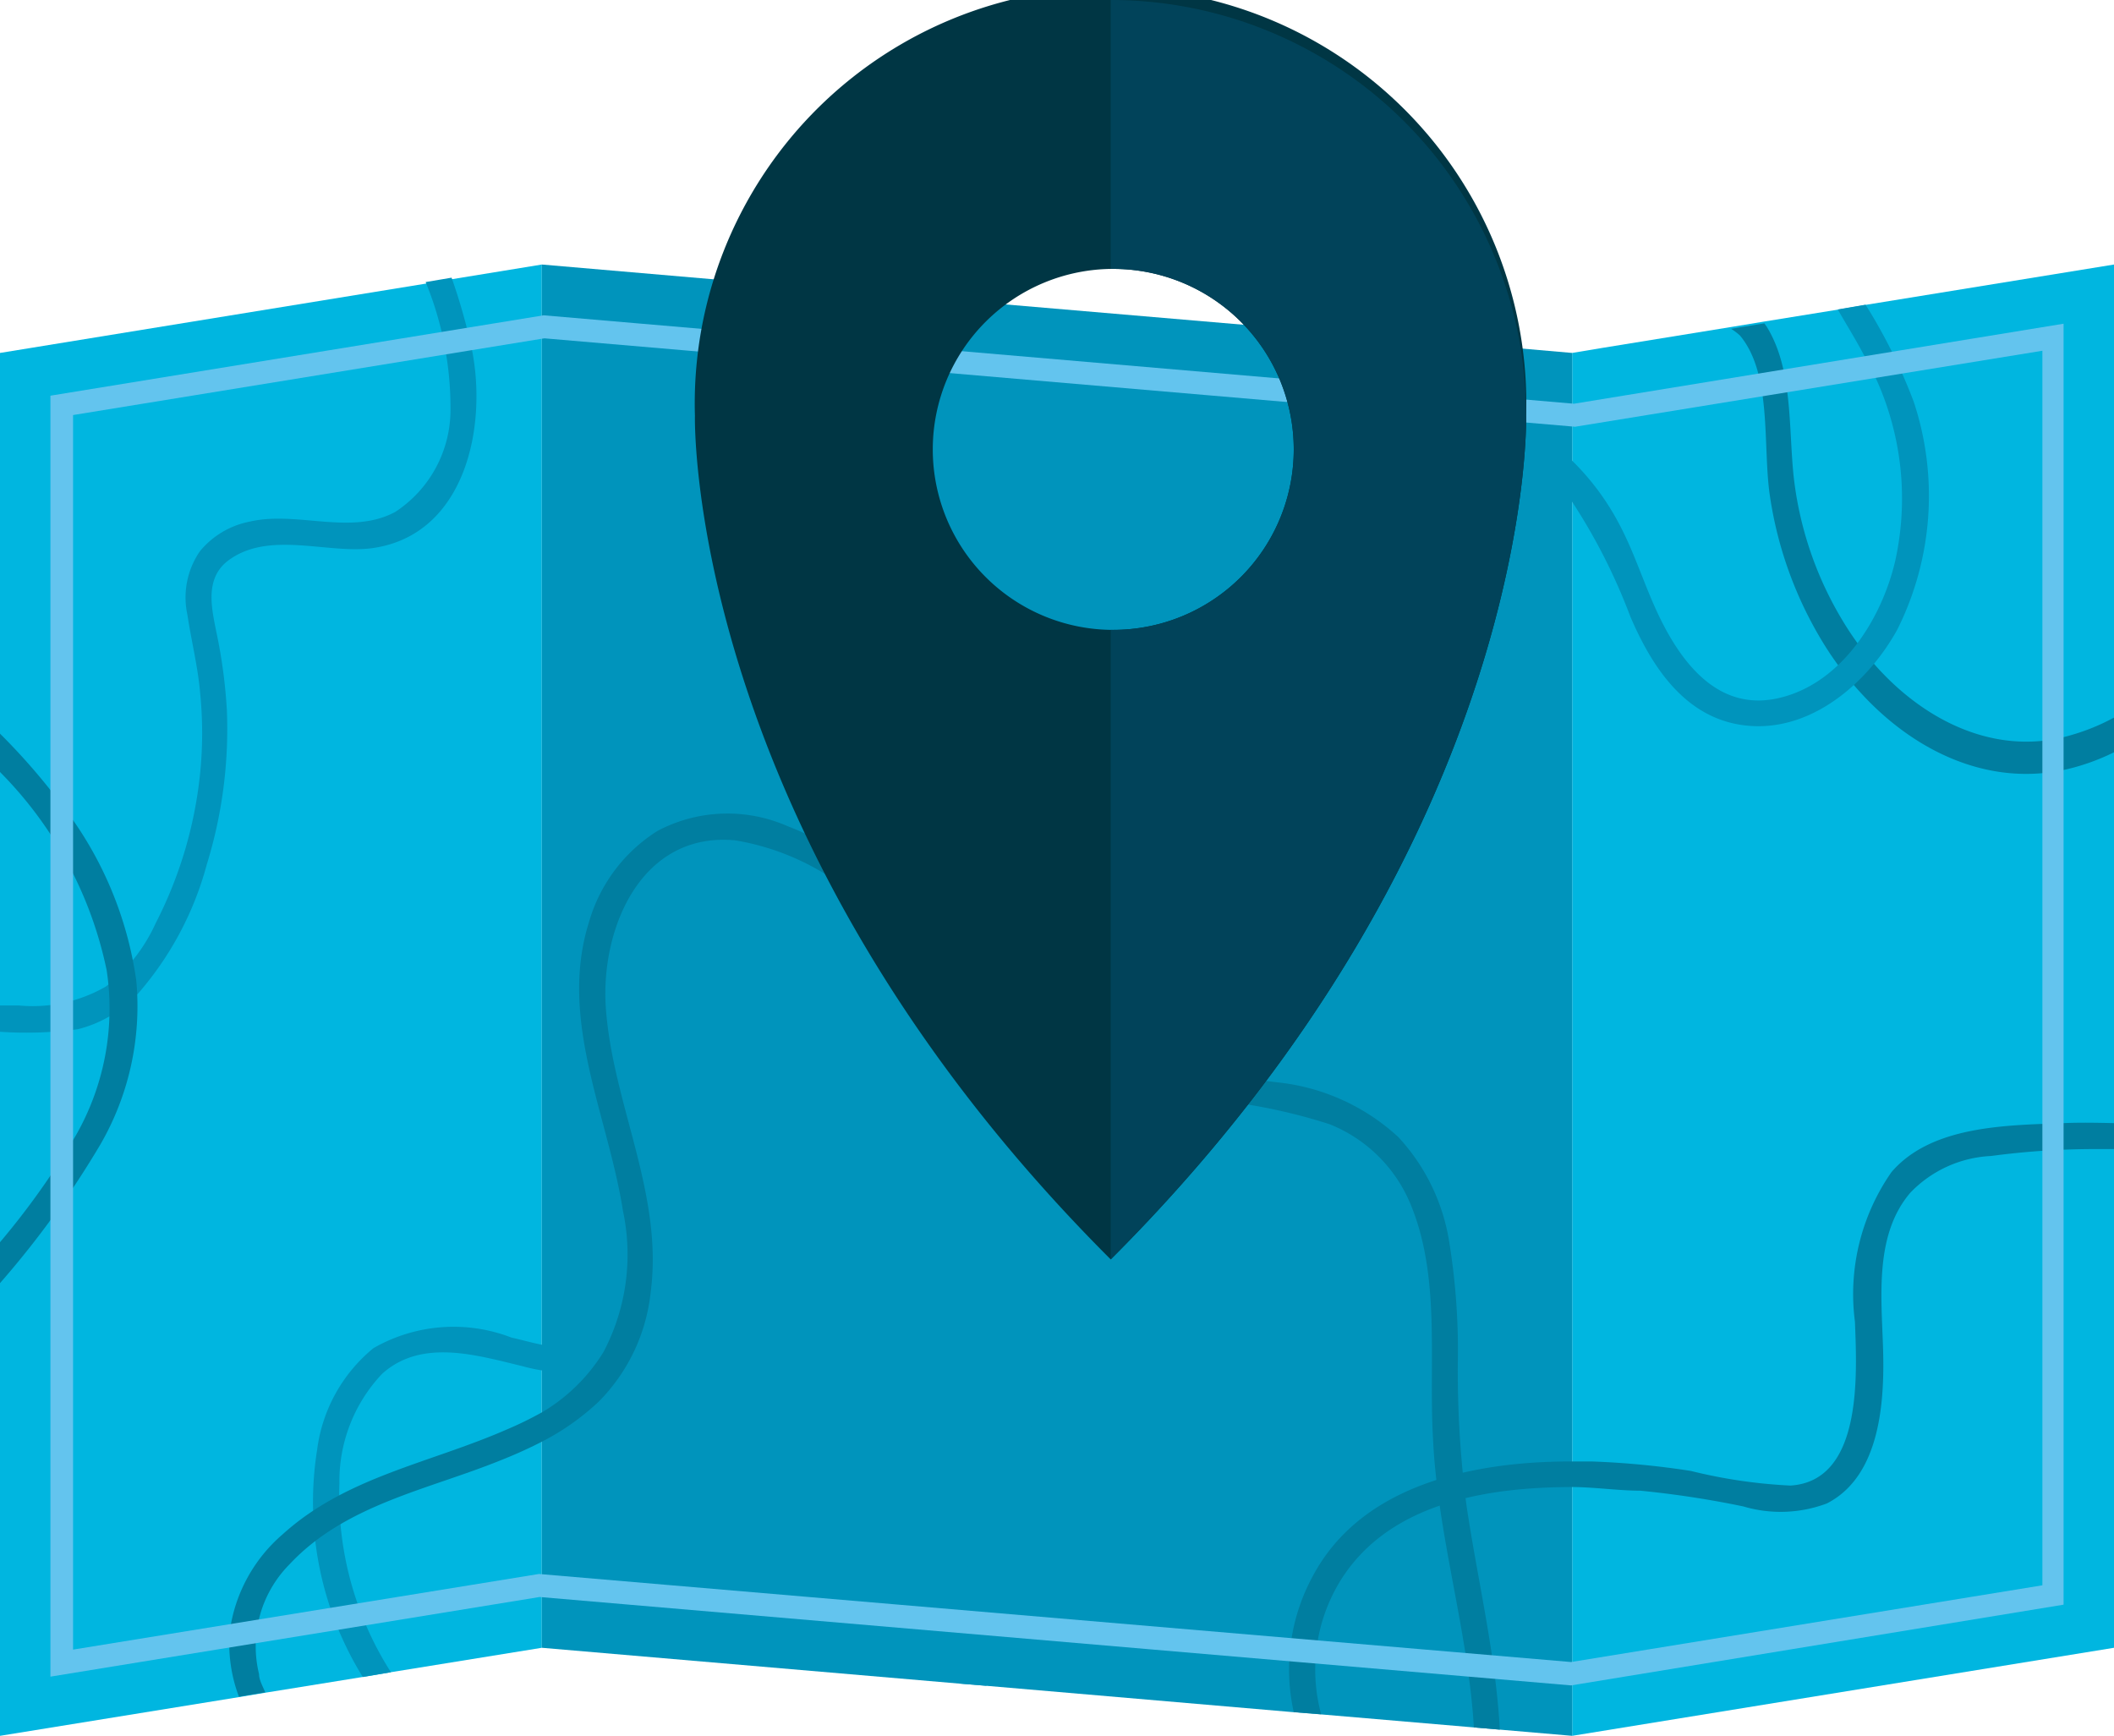 <svg xmlns="http://www.w3.org/2000/svg" viewBox="0 0 57.86 47.51"><defs><style>.cls-1{fill:#00b6e0;}.cls-2{fill:#0094bc;}.cls-3{fill:#007ea0;}.cls-4{fill:#63c4ee;}.cls-5{fill:#003644;}.cls-6{fill:#01435a;}</style></defs><g id="Layer_2" data-name="Layer 2"><g id="Layer_5" data-name="Layer 5"><polygon class="cls-1" points="14.83 7.24 14.83 45.1 10.69 45.77 9.92 45.9 7.26 46.33 6.54 46.45 6.54 46.45 0 47.51 0 9.66 11.67 7.76 12.38 7.64 14.83 7.24"/><polygon class="cls-1" points="57.86 7.24 57.86 45.1 43.03 47.51 43.03 9.66 43.87 9.52 47.38 8.95 48.29 8.8 50.33 8.47 51.09 8.34 57.86 7.24"/><polygon class="cls-2" points="43.03 9.66 43.03 47.51 41.05 47.34 40.34 47.28 36.12 46.92 35.37 46.86 26.99 46.14 26.25 46.08 14.83 45.1 14.83 7.24 23.54 7.99 24.33 8.06 40.73 9.46 43.03 9.66"/><path class="cls-2" d="M10.21,15c-1.24.18-2.88-.51-4,.37-.6.49-.42,1.27-.29,1.92a14.2,14.2,0,0,1,.29,2.16,12.55,12.55,0,0,1-.55,4.21,8.88,8.88,0,0,1-1.86,3.51,3.36,3.36,0,0,1-1.67,1A10.59,10.59,0,0,1,0,28.24v-.72H.52A4,4,0,0,0,2.9,27a4.6,4.6,0,0,0,1.36-1.73,11.52,11.52,0,0,0,1.22-4.13,11,11,0,0,0,0-2.15c-.06-.73-.24-1.43-.35-2.16a2.23,2.23,0,0,1,.34-1.74,2.34,2.34,0,0,1,1.35-.81c1.3-.31,2.78.39,4-.27a3.34,3.34,0,0,0,1.51-2.78,9.06,9.06,0,0,0-.68-3.51l.71-.12a16.18,16.18,0,0,1,.54,1.89C13.36,11.64,12.75,14.63,10.21,15Z"/><path class="cls-2" d="M31.41,29.82a11.23,11.23,0,0,1-1.15,4.11,44.75,44.75,0,0,0-3,8.56A9.56,9.56,0,0,0,27,46.14l-.73-.06a9.31,9.31,0,0,1,.17-3,38.69,38.69,0,0,1,2.71-8.38,19.63,19.63,0,0,0,1.46-4,5.7,5.7,0,0,0-.79-4,12.35,12.35,0,0,0-2.49-2.95,6.15,6.15,0,0,0-3.5-1.72c-2.37-.17-4.35,1.79-5.12,3.89a10.57,10.57,0,0,0-.48,4.29c.09,1.47.43,2.9.59,4.35a2.51,2.51,0,0,1-1.33,2.78,4.37,4.37,0,0,1-2.65.17,4.88,4.88,0,0,1-.55-.12c-1.25-.3-2.75-.76-3.83.21a4.27,4.27,0,0,0-1.17,3,9,9,0,0,0,1.41,5.17l-.77.13a9.09,9.09,0,0,1-1.25-6.22,4.3,4.3,0,0,1,1.54-2.78A4.4,4.4,0,0,1,14,36.61c.27.06.55.14.85.2a3.39,3.39,0,0,0,2.6-.22c1.21-.78.55-2.62.37-3.76-.43-2.75-.68-5.81.79-8.32A5.79,5.79,0,0,1,24.3,21.4a7,7,0,0,1,3.33,1.7,13.17,13.17,0,0,1,2.63,3A6.7,6.7,0,0,1,31.41,29.82Z"/><path class="cls-3" d="M57.86,30.74v.71h-.6a21.49,21.49,0,0,0-2.77.19,3.27,3.27,0,0,0-2.2,1c-1,1.16-.79,2.89-.75,4.3S51.47,40.4,50,41.15a3.59,3.59,0,0,1-2.29.08,26.64,26.64,0,0,0-2.82-.43c-.57,0-1.19-.09-1.82-.1-2.39,0-5,.44-6.33,2.48a4.65,4.65,0,0,0-.58,3.74l-.75-.06a5.35,5.35,0,0,1,.52-3.72C37.27,40.62,40.35,40,43,40l.55,0a22.72,22.72,0,0,1,2.73.26,14.07,14.07,0,0,0,2.72.4c2-.12,1.82-3.09,1.77-4.48a5.84,5.84,0,0,1,1-4.1c1.1-1.28,3.16-1.28,4.71-1.34C56.94,30.72,57.4,30.73,57.86,30.74Z"/><path class="cls-3" d="M57.86,19.64v.95a6,6,0,0,1-1.27.46c-2.56.6-5.06-.91-6.6-3.31a10.7,10.7,0,0,1-1.55-4.18c-.2-1.37.07-3.32-.82-4.38A1.73,1.73,0,0,0,47.38,9l.91-.15.07.1c.71,1.16.59,2.71.73,4.07A9.72,9.72,0,0,0,50.44,17c1.41,2.34,3.86,3.85,6.28,3.11A5.73,5.73,0,0,0,57.86,19.64Z"/><path class="cls-3" d="M41.05,47.34l-.71-.06c-.16-2.67-1-5.26-1.12-7.93-.12-2.11.22-4.43-.63-6.43a4,4,0,0,0-2.2-2.15A15.25,15.25,0,0,0,33,30.09a11.35,11.35,0,0,1-3.42-1,17.94,17.94,0,0,1-3.07-2c-1-.79-1.92-1.67-2.94-2.43A6.83,6.83,0,0,0,20.12,23c-2.56-.24-3.68,2.39-3.54,4.56.18,2.65,1.58,5.1,1.23,7.8a5,5,0,0,1-1.42,3,6.77,6.77,0,0,1-1.56,1.1c-.37.19-.75.36-1.13.51-2,.81-4.25,1.21-5.78,2.85a3.19,3.19,0,0,0-.83,3c0,.16.1.33.17.5l-.72.12h0a4.1,4.1,0,0,1-.25-1.8A4.26,4.26,0,0,1,7.73,42c1.74-1.58,4-1.94,6.13-2.87a9.8,9.8,0,0,0,1-.49A4.89,4.89,0,0,0,16.52,37a5.73,5.73,0,0,0,.53-3.86c-.41-2.62-1.77-5.23-.93-7.9A4.37,4.37,0,0,1,18,22.74a4.09,4.09,0,0,1,3.55-.13c2.48.95,4.28,3.12,6.4,4.63A12.18,12.18,0,0,0,31.42,29a32.53,32.53,0,0,0,3.68.64,5.77,5.77,0,0,1,3.17,1.48,5.47,5.47,0,0,1,1.38,2.78,18.47,18.47,0,0,1,.25,3.4,28.55,28.55,0,0,0,.24,3.92C40.45,43.29,40.94,45.3,41.05,47.34Z"/><path class="cls-2" d="M51.93,17.23c-.77,1.4-2.27,2.75-4,2.64s-2.69-1.55-3.31-3A16,16,0,0,0,43,13.69a4.83,4.83,0,0,0-1.24-1.18A2.94,2.94,0,0,0,39.34,12a5.12,5.12,0,0,0-2.06,1.57,7.72,7.72,0,0,1-2,1.61,6,6,0,0,1-2.38.66,8,8,0,0,1-4.81-1.25A11.86,11.86,0,0,1,23.54,8l.79.07c1,2.83,2.61,5.49,5.5,6.6a6.54,6.54,0,0,0,4.71.12c1.59-.64,2.37-2.21,3.79-3.08a3.68,3.68,0,0,1,4.38.61l.32.29a6.94,6.94,0,0,1,1.28,1.72c.38.71.63,1.48.95,2.21.6,1.37,1.62,2.94,3.36,2.58s2.87-2.14,3.25-3.76A7.92,7.92,0,0,0,51,9.69c-.21-.4-.46-.8-.7-1.22l.76-.13A14.82,14.82,0,0,1,52.38,11,8.18,8.18,0,0,1,51.93,17.23Z"/><path class="cls-3" d="M2.75,31.32A25.5,25.5,0,0,1,0,35.12V34a21.31,21.31,0,0,0,2.08-2.93,7,7,0,0,0,.84-4.51A10.8,10.8,0,0,0,0,21.13V20.08a17.56,17.56,0,0,1,1.73,2,10.14,10.14,0,0,1,2,4.76A7.56,7.56,0,0,1,2.75,31.32Z"/><path class="cls-4" d="M43,46.13,14.77,43.71,1.38,45.89V10.83l13.5-2.2,28.2,2.42,13.4-2.19V43.92ZM14.75,43.08,43,45.49l12.9-2.1V9.6L43.11,11.68,14.9,9.26,2,11.36V45.15Z"/><path class="cls-5" d="M41.77,11.38a11.38,11.38,0,1,0-22.75,0S18.74,22.82,30.4,34.47C42.06,22.82,41.77,11.38,41.77,11.38Zm-11.3,5.86a4.94,4.94,0,1,1,4.94-4.94A4.94,4.94,0,0,1,30.47,17.24Z"/><path class="cls-6" d="M41.77,11.38A11.37,11.37,0,0,0,30.4,0V7.36h.07a4.94,4.94,0,0,1,0,9.88H30.4V34.47C42.06,22.82,41.77,11.38,41.77,11.38Z"/></g></g></svg>